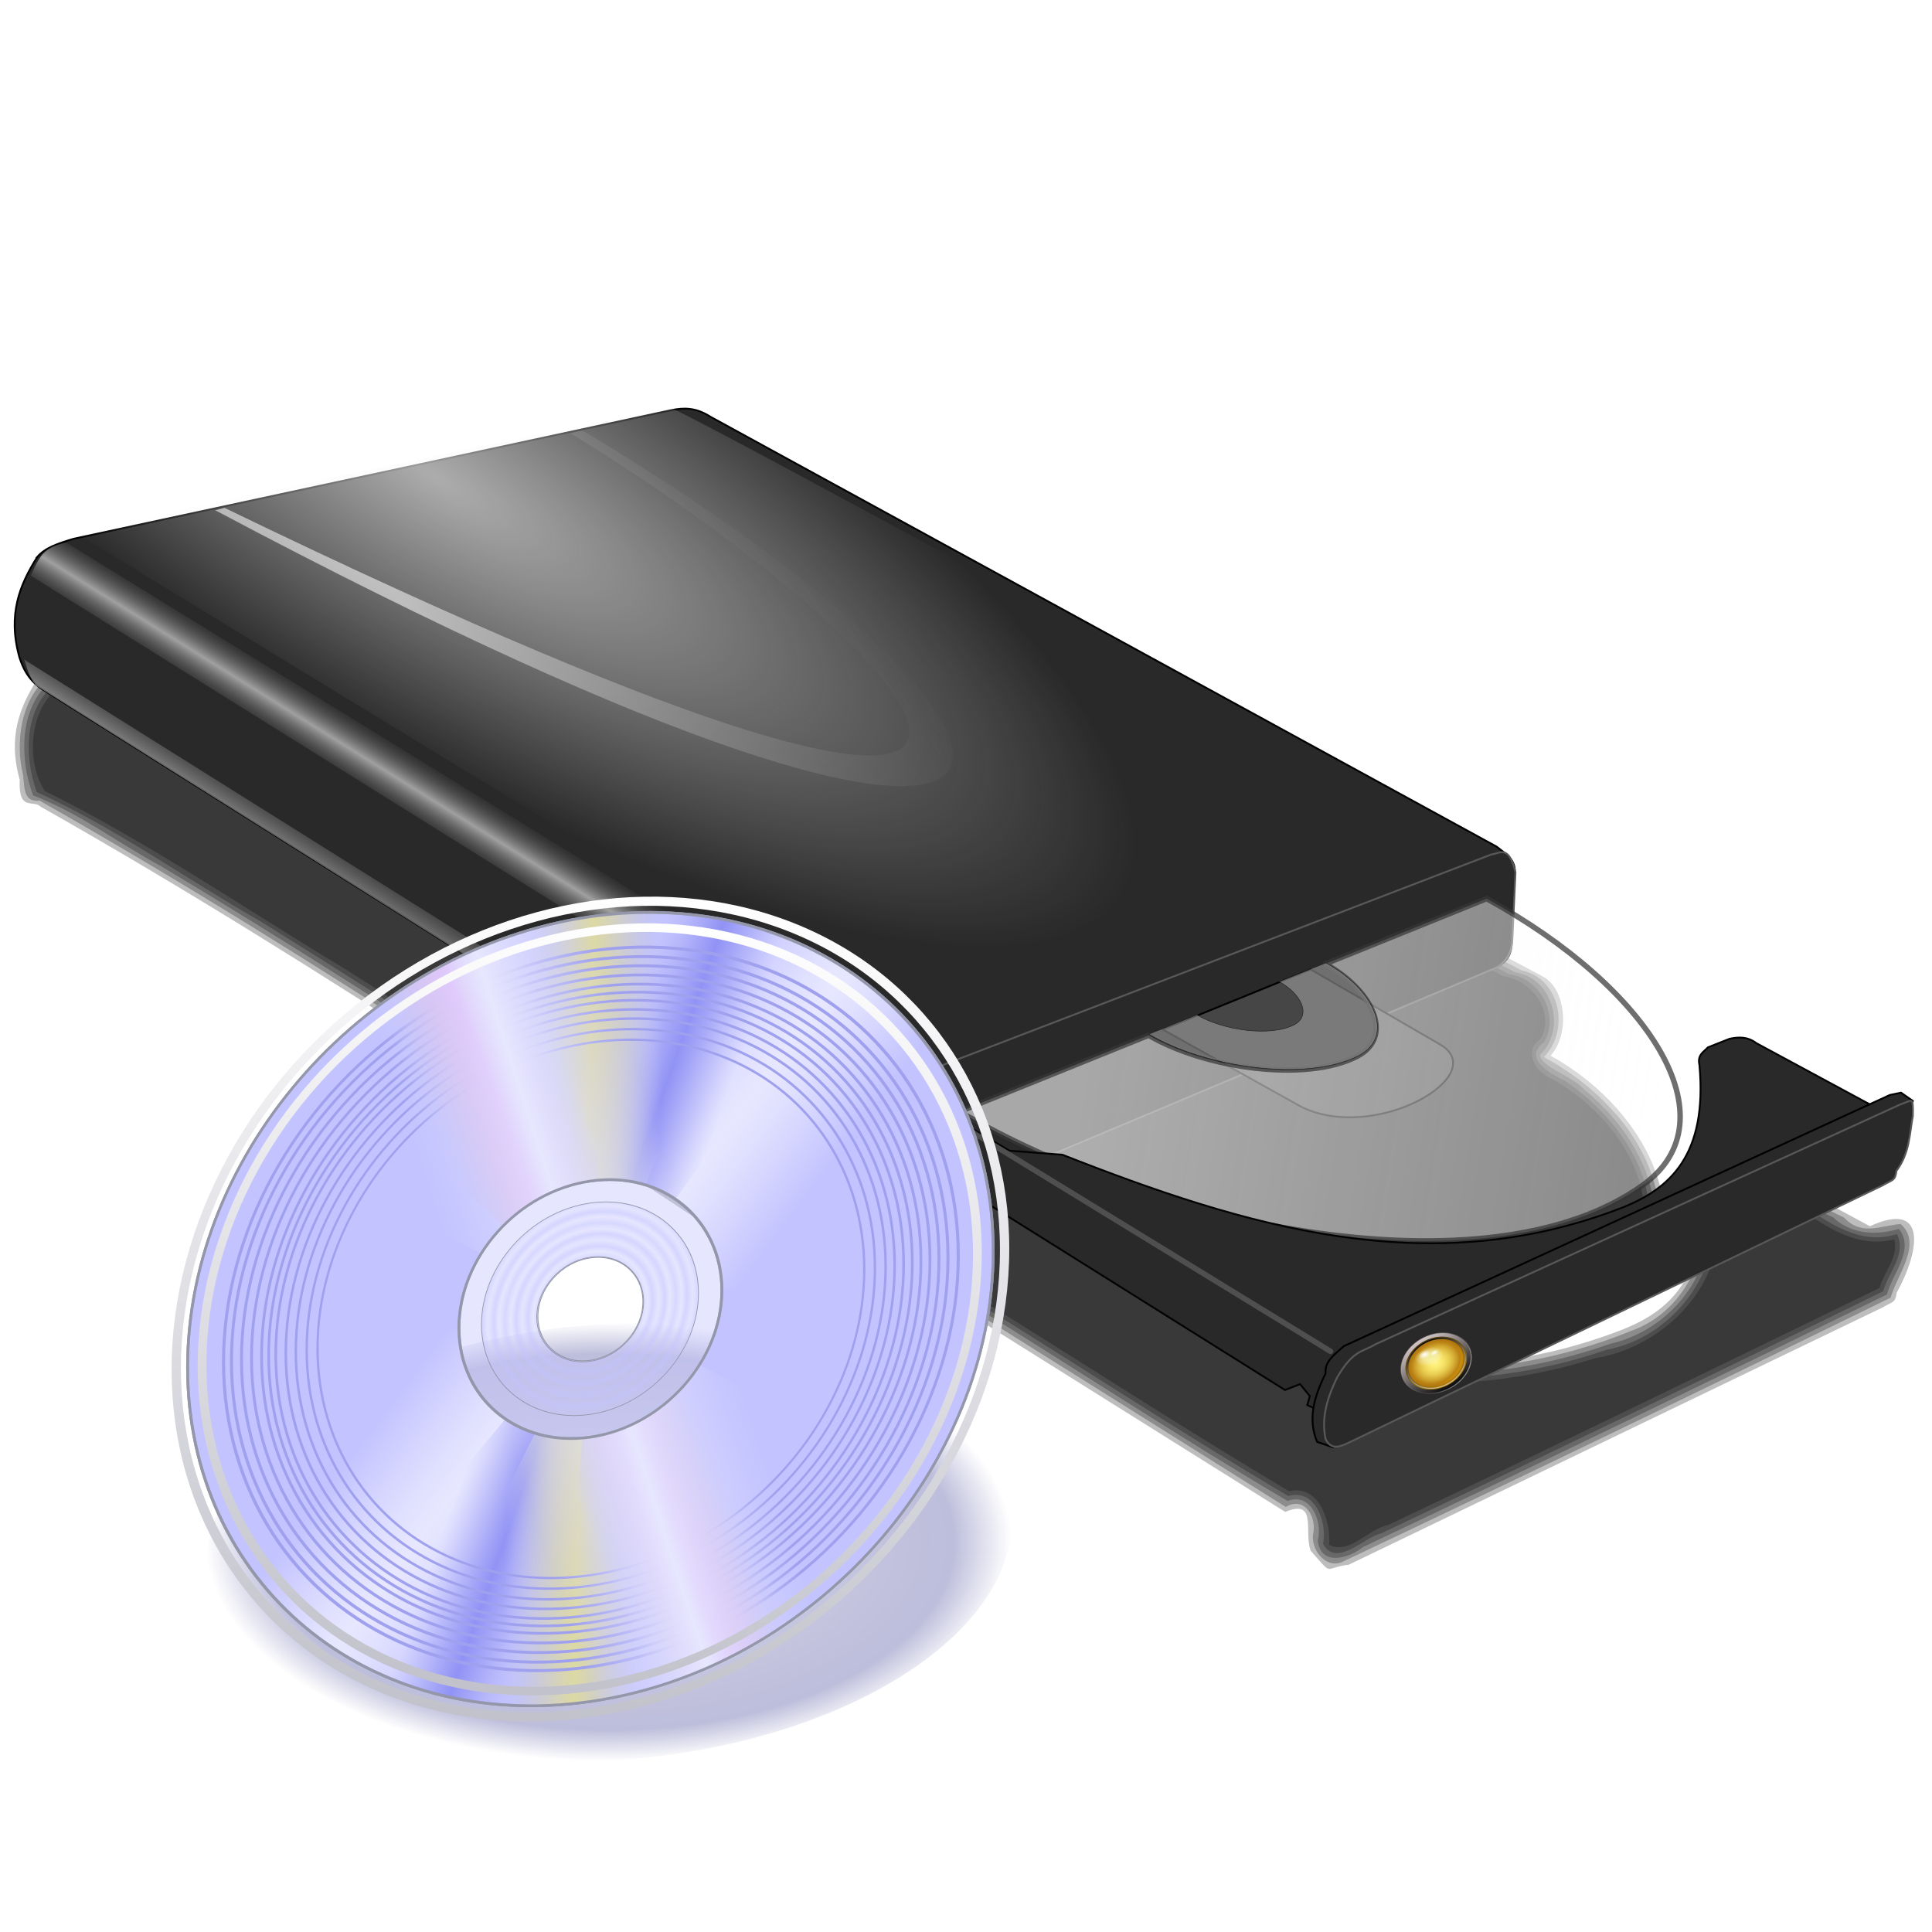 <?xml version="1.0" encoding="UTF-8" standalone="no"?>
<!-- Created with Inkscape (http://www.inkscape.org/) -->
<svg xmlns:dc="http://purl.org/dc/elements/1.1/" xmlns:cc="http://creativecommons.org/ns#" xmlns:rdf="http://www.w3.org/1999/02/22-rdf-syntax-ns#" xmlns:svg="http://www.w3.org/2000/svg" xmlns="http://www.w3.org/2000/svg" xmlns:xlink="http://www.w3.org/1999/xlink" xmlns:sodipodi="http://sodipodi.sourceforge.net/DTD/sodipodi-0.dtd" xmlns:inkscape="http://www.inkscape.org/namespaces/inkscape" width="255" height="255" viewBox="0 0 67.469 67.469" version="1.1" id="svg8" inkscape:version="0.92.5 (2060ec1f9f, 2020-04-08)" sodipodi:docname="backup-mdk.svg">
 <defs id="defs2">
  <linearGradient inkscape:collect="always" id="linearGradient1090">
   <stop id="stop1086" stop-color="#f8f8f8" stop-opacity="0.614"/>
   <stop offset="1" id="stop1088" stop-color="#ffffff" stop-opacity="0.402"/>
  </linearGradient>
  <linearGradient inkscape:collect="always" id="linearGradient1082">
   <stop id="stop1078" stop-color="#fafafa" stop-opacity="0.63"/>
   <stop offset="1" id="stop1080" stop-color="#fafafa" stop-opacity="0"/>
  </linearGradient>
  <clipPath clipPathUnits="userSpaceOnUse" id="clipPath2059">
   <path d="m -10.1,231.685 c 3.559,2.506 4.832,-0.585 2.965,-3.064 -3.182,-4.225 -6.444,-9.84 -12.355,-15.913 -2.595,-2.669 -11.861,-7.808 -11.861,-7.808 0,0 -0.115,-2.188 -0.099,-3.064 0.011,-0.582 -0.566,-0.564 -0.89,-0.297 -0.782,0.645 -2.471,2.57 -2.471,2.57 l -1.68,-0.099 -1.087,-1.581 c -0.297,-0.411 -0.636,-0.346 -0.89,0 -0.545,1.85 -0.879,3.885 -3.459,3.954 l 4.448,3.954 c 7.766,1.553 15.579,5.585 20.262,14.332 0,0 4.526,5.194 7.116,7.018 z" id="path2061" sodipodi:nodetypes="csscsscccccccs" inkscape:connector-curvature="0" stroke-dasharray="none" stroke-opacity="1" fill="#ffffff" fill-rule="evenodd" stroke="none" stroke-linejoin="miter" fill-opacity="1" stroke-linecap="butt" stroke-width="0.048" stroke-miterlimit="4"/>
  </clipPath>
  <clipPath id="clipPath2059-5" clipPathUnits="userSpaceOnUse">
   <path stroke-miterlimit="4" stroke-width="0.048" stroke-linecap="butt" fill-opacity="1" stroke-linejoin="miter" stroke="none" fill-rule="evenodd" fill="#ffffff" stroke-opacity="1" stroke-dasharray="none" inkscape:connector-curvature="0" sodipodi:nodetypes="csscsscccccccs" id="path2061-3" d="m -10.1,231.685 c 3.559,2.506 4.832,-0.585 2.965,-3.064 -3.182,-4.225 -6.444,-9.84 -12.355,-15.913 -2.595,-2.669 -11.861,-7.808 -11.861,-7.808 0,0 -0.115,-2.188 -0.099,-3.064 0.011,-0.582 -0.566,-0.564 -0.89,-0.297 -0.782,0.645 -2.471,2.57 -2.471,2.57 l -1.68,-0.099 -1.087,-1.581 c -0.297,-0.411 -0.636,-0.346 -0.89,0 -0.545,1.85 -0.879,3.885 -3.459,3.954 l 4.448,3.954 c 7.766,1.553 15.579,5.585 20.262,14.332 0,0 4.526,5.194 7.116,7.018 z"/>
  </clipPath>
  <clipPath id="clipPath">
   <path fill-opacity="0.95" stroke="none" fill="#1b1b1b" sodipodi:nodetypes="csssscc" inkscape:connector-curvature="0" id="rect5264" d="m -515.73,435.564 v 5.838 c 0,9.743 -7.844,17.587 -17.587,17.587 h -135.051 c -9.743,0 -17.587,-7.844 -17.587,-17.587 v -5.838 z"/>
  </clipPath>
  <clipPath clipPathUnits="userSpaceOnUse" id="clipPath2059-7">
   <path d="m -10.1,231.685 c 3.559,2.506 4.832,-0.585 2.965,-3.064 -3.182,-4.225 -6.444,-9.84 -12.355,-15.913 -2.595,-2.669 -11.861,-7.808 -11.861,-7.808 0,0 -0.115,-2.188 -0.099,-3.064 0.011,-0.582 -0.566,-0.564 -0.89,-0.297 -0.782,0.645 -2.471,2.57 -2.471,2.57 l -1.68,-0.099 -1.087,-1.581 c -0.297,-0.411 -0.636,-0.346 -0.89,0 -0.545,1.85 -0.879,3.885 -3.459,3.954 l 4.448,3.954 c 7.766,1.553 15.579,5.585 20.262,14.332 0,0 4.526,5.194 7.116,7.018 z" id="path2061-5" sodipodi:nodetypes="csscsscccccccs" inkscape:connector-curvature="0" stroke-dasharray="none" stroke-opacity="1" fill="#ffffff" fill-rule="evenodd" stroke="none" stroke-linejoin="miter" fill-opacity="1" stroke-linecap="butt" stroke-width="0.048" stroke-miterlimit="4"/>
  </clipPath>
  <clipPath clipPathUnits="userSpaceOnUse" id="clipPath1162">
   <path stroke-miterlimit="4" stroke-width="0.071" stroke-linecap="round" fill-opacity="0.347" stroke-linejoin="round" stroke="none" fill="#000000" stroke-opacity="1" stroke-dasharray="none" inkscape:connector-curvature="0" d="m -65.65,239.846 c -9.358,0 -16.952,7.594 -16.952,16.952 0,9.358 7.594,16.941 16.952,16.941 0.292,0 0.579,-0.008 0.868,-0.022 2.123,-0.108 4.148,-0.606 5.995,-1.424 l 2.67,3.971 c -0.226,0.495 -0.245,0.964 -0.011,1.313 l 15.673,23.326 c 0.495,0.737 1.944,0.632 3.248,-0.245 1.304,-0.876 1.964,-2.177 1.468,-2.914 L -51.423,274.417 c -0.233,-0.347 -0.683,-0.499 -1.224,-0.478 l -2.558,-3.804 c 3.96,-3.1 6.507,-7.92 6.507,-13.337 0,-9.358 -7.594,-16.952 -16.952,-16.952 z m 0,2.581 c 7.929,0 14.371,6.442 14.371,14.371 0,7.929 -6.442,14.36 -14.371,14.36 -7.929,0 -14.349,-6.431 -14.349,-14.36 0,-0.248 -0.001,-0.489 0.011,-0.734 0.384,-7.586 6.657,-13.637 14.338,-13.637 z" id="path1164"/>
  </clipPath>
  <linearGradient id="linearGradient3160">
   <stop id="stop3162" stop-color="#ffffff" stop-opacity="0.558"/>
   <stop id="stop3164" offset="1" stop-color="#000000" stop-opacity="0"/>
  </linearGradient>
  <linearGradient y2="-422.08" x2="529.83" y1="-230.87" x1="261.32" gradientUnits="userSpaceOnUse" id="linearGradient3249" xlink:href="#linearGradient3160" inkscape:collect="always" gradientTransform="matrix(0.064,0.006,0,0.064,-0.389,267.166)"/>
  <linearGradient y2="-189.05" x2="264.28" y1="-168.24" x1="253.26" spreadMethod="reflect" gradientUnits="userSpaceOnUse" id="linearGradient3251" xlink:href="#linearGradient3160" inkscape:collect="always" gradientTransform="matrix(0.064,0.006,0,0.064,-0.389,267.166)"/>
  <linearGradient y2="-130" x2="255.22" y1="-94.42" x1="235.57" gradientUnits="userSpaceOnUse" id="linearGradient3253" xlink:href="#linearGradient3160" inkscape:collect="always" gradientTransform="matrix(0.064,0.006,0,0.064,-0.389,267.166)"/>
  <filter inkscape:collect="always" id="filter1084" x="-0.009" width="1.019" y="-0.017" height="1.034" color-interpolation-filters="sRGB">
   <feGaussianBlur inkscape:collect="always" stdDeviation="0.256" id="feGaussianBlur1086"/>
  </filter>
  <linearGradient inkscape:collect="always" id="linearGradient2869">
   <stop id="stop2871" stop-color="white" stop-opacity="1"/>
   <stop offset="1" id="stop2873" stop-color="#e1cece" stop-opacity="0"/>
  </linearGradient>
  <linearGradient id="linearGradient2859" inkscape:collect="always">
   <stop id="stop2861" stop-color="black" stop-opacity="1"/>
   <stop id="stop2863" offset="1" stop-color="#d5c9c9" stop-opacity="1"/>
  </linearGradient>
  <linearGradient id="linearGradient2851" inkscape:collect="always">
   <stop id="stop2853" stop-color="black" stop-opacity="1"/>
   <stop id="stop2855" offset="1" stop-color="#e1cece" stop-opacity="1"/>
  </linearGradient>
  <linearGradient id="linearGradient2837" inkscape:collect="always">
   <stop id="stop2839" stop-color="white" stop-opacity="1"/>
   <stop id="stop2841" offset="1" stop-color="white" stop-opacity="0"/>
  </linearGradient>
  <linearGradient id="linearGradient2827" inkscape:collect="always">
   <stop id="stop2829" stop-color="#f0ed9d" stop-opacity="1"/>
   <stop id="stop2831" offset="1" stop-color="white" stop-opacity="0"/>
  </linearGradient>
  <linearGradient id="linearGradient2817" inkscape:collect="always">
   <stop id="stop2819" stop-color="#edaa00" stop-opacity="0"/>
   <stop id="stop2821" offset="1" stop-color="#edab00" stop-opacity="0.397"/>
  </linearGradient>
  <linearGradient id="linearGradient2807" inkscape:collect="always">
   <stop id="stop2809" stop-color="white" stop-opacity="0.573"/>
   <stop id="stop2811" offset="1" stop-color="black" stop-opacity="1"/>
  </linearGradient>
  <linearGradient inkscape:collect="always" id="linearGradient2799">
   <stop id="stop2801" stop-color="#fff287" stop-opacity="1"/>
   <stop offset="1" id="stop2803" stop-color="#f9ec63" stop-opacity="0"/>
  </linearGradient>
  <linearGradient id="linearGradient2785" inkscape:collect="always">
   <stop id="stop2787" stop-color="#ffed5e" stop-opacity="1"/>
   <stop id="stop2789" offset="1" stop-color="#a66300" stop-opacity="1"/>
  </linearGradient>
  <linearGradient id="linearGradient2775" inkscape:collect="always">
   <stop id="stop2777" stop-color="#ad800e" stop-opacity="1"/>
   <stop id="stop2779" offset="1" stop-color="#433617" stop-opacity="1"/>
  </linearGradient>
  <linearGradient gradientUnits="userSpaceOnUse" y2="6.222" x2="62.54" y1="123.96" x1="67.55" id="linearGradient2781" xlink:href="#linearGradient2775" inkscape:collect="always"/>
  <linearGradient spreadMethod="pad" gradientUnits="userSpaceOnUse" y2="6.02" x2="66.931" y1="123.07" x1="68.2" id="linearGradient2813" xlink:href="#linearGradient2807" inkscape:collect="always"/>
  <linearGradient gradientTransform="translate(135.572,5.13)" gradientUnits="userSpaceOnUse" y2="100.86" x2="-36.798" y1="74.5" x1="-61.802" id="linearGradient2823" xlink:href="#linearGradient2817" inkscape:collect="always"/>
  <linearGradient gradientUnits="userSpaceOnUse" y2="1.198" x2="36.15" y1="125.58" x1="90.63" id="linearGradient2857" xlink:href="#linearGradient2851" inkscape:collect="always"/>
  <linearGradient gradientUnits="userSpaceOnUse" y2="1.198" x2="51.809" y1="130.81" x1="71.55" id="linearGradient2865" xlink:href="#linearGradient2859" inkscape:collect="always"/>
  <linearGradient y2="75.2" x2="63.39" y1="120.36" x1="97.3" gradientUnits="userSpaceOnUse" id="linearGradient2875" xlink:href="#linearGradient2869" inkscape:collect="always"/>
  <radialGradient r="56.6" fy="63.39" fx="66.809" cy="63.39" cx="66.809" gradientUnits="userSpaceOnUse" id="radialGradient2893" xlink:href="#linearGradient2785" inkscape:collect="always"/>
  <radialGradient r="56.6" fy="63.39" fx="66.809" cy="63.39" cx="66.809" gradientTransform="matrix(0.766,-0.044,0.044,0.766,12.81,17.755)" gradientUnits="userSpaceOnUse" id="radialGradient2897" xlink:href="#linearGradient2799" inkscape:collect="always"/>
  <radialGradient r="28.21" fy="44.58" fx="64.12" cy="44.58" cx="64.12" gradientTransform="matrix(0.919,0.032,-0.024,0.688,6.241,11.887)" gradientUnits="userSpaceOnUse" id="radialGradient2903" xlink:href="#linearGradient2827" inkscape:collect="always"/>
  <radialGradient r="7.084" fy="38.962" fx="56.18" cy="38.962" cx="56.18" gradientTransform="matrix(1,0,0,0.879,0,4.702)" gradientUnits="userSpaceOnUse" id="radialGradient2905" xlink:href="#linearGradient2837" inkscape:collect="always"/>
  <radialGradient r="7.084" fy="38.962" fx="56.18" cy="38.962" cx="56.18" gradientTransform="matrix(1,0,0,0.879,0,4.702)" gradientUnits="userSpaceOnUse" id="radialGradient2907" xlink:href="#linearGradient2837" inkscape:collect="always"/>
  <linearGradient id="linearGradient3891">
   <stop id="stop3893" stop-color="#202186" stop-opacity="1"/>
   <stop offset="0.163" id="stop3903" stop-color="#202186" stop-opacity="0.498"/>
   <stop offset="0.432" id="stop3899" stop-color="#202186" stop-opacity="0.483"/>
   <stop id="stop3901" offset="0.856" stop-color="#202186" stop-opacity="0.589"/>
   <stop id="stop3895" offset="1" stop-color="#202186" stop-opacity="0"/>
  </linearGradient>
  <linearGradient id="linearGradient3414">
   <stop id="stop3416" stop-color="#636fec" stop-opacity="0"/>
   <stop id="stop3418" offset="0.649" stop-color="#bbbef5" stop-opacity="0"/>
   <stop offset="1" id="stop3420" stop-color="#e966ed" stop-opacity="1"/>
  </linearGradient>
  <linearGradient id="linearGradient3406">
   <stop id="stop3408" stop-color="#636fec" stop-opacity="0"/>
   <stop id="stop3410" offset="0.649" stop-color="#bbbef5" stop-opacity="0"/>
   <stop offset="1" id="stop3412" stop-color="#ed66e9" stop-opacity="0.7"/>
  </linearGradient>
  <linearGradient id="linearGradient3386">
   <stop id="stop3388" stop-color="#636fec" stop-opacity="0"/>
   <stop offset="0.649" id="stop3390" stop-color="#bbbef5" stop-opacity="0"/>
   <stop id="stop3392" offset="1" stop-color="#ede766" stop-opacity="1"/>
  </linearGradient>
  <linearGradient id="linearGradient3356">
   <stop id="stop3358" stop-color="#c3c4ff" stop-opacity="0"/>
   <stop id="stop3360" offset="0.598" stop-color="#e1e1ff" stop-opacity="0"/>
   <stop offset="1" id="stop3362" stop-color="#ffffff" stop-opacity="1"/>
  </linearGradient>
  <linearGradient id="linearGradient3293">
   <stop id="stop3295" stop-color="#c3c4ff" stop-opacity="0.034"/>
   <stop offset="0.358" id="stop3301" stop-color="#c3c4ff" stop-opacity="0.498"/>
   <stop id="stop3303" offset="0.655" stop-color="#c3c4ff" stop-opacity="0"/>
   <stop id="stop3297" offset="1" stop-color="#c3c4ff" stop-opacity="0.425"/>
  </linearGradient>
  <linearGradient id="linearGradient3268">
   <stop id="stop3270" stop-color="#636fec" stop-opacity="0"/>
   <stop id="stop3272" offset="0.649" stop-color="#bbbef5" stop-opacity="0"/>
   <stop offset="1" id="stop3274" stop-color="#6668ed" stop-opacity="0.7"/>
  </linearGradient>
  <linearGradient id="linearGradient3212">
   <stop id="stop3214" stop-color="#636fec" stop-opacity="0.976"/>
   <stop offset="0.269" id="stop3218" stop-color="#bbbef5" stop-opacity="0"/>
   <stop id="stop3216" offset="1" stop-color="#c3c4ff" stop-opacity="0"/>
  </linearGradient>
  <linearGradient id="linearGradient3176" inkscape:collect="always">
   <stop id="stop3178" stop-color="#c1c1cb" stop-opacity="1"/>
   <stop id="stop3180" offset="1" stop-color="#ffffff" stop-opacity="1"/>
  </linearGradient>
  <linearGradient gradientUnits="userSpaceOnUse" y2="22.671" x2="514.36" y1="292.69" x1="572.34" id="linearGradient3182" xlink:href="#linearGradient3176" inkscape:collect="always"/>
  <radialGradient gradientTransform="matrix(0.157,-2.7172153e-7,2.7744926e-7,0.161,459.15,132.257)" spreadMethod="reflect" gradientUnits="userSpaceOnUse" r="35.09" fy="157.55" fx="544.82" cy="157.55" cx="544.82" id="radialGradient3299" xlink:href="#linearGradient3293" inkscape:collect="always"/>
  <linearGradient spreadMethod="reflect" gradientUnits="userSpaceOnUse" y2="102.47" x2="611.5" y1="172.9" x1="669.18" id="linearGradient3315" xlink:href="#linearGradient3356" inkscape:collect="always"/>
  <linearGradient gradientUnits="userSpaceOnUse" y2="157.69" x2="674.53" y1="157.69" x1="414.84" id="linearGradient3336" xlink:href="#linearGradient3212" inkscape:collect="always"/>
  <linearGradient gradientTransform="rotate(-90,544.688,157.688)" y2="114.21" x2="641.94" y1="167.69" x1="666.57" spreadMethod="reflect" gradientUnits="userSpaceOnUse" id="linearGradient3354" xlink:href="#linearGradient3268" inkscape:collect="always"/>
  <linearGradient spreadMethod="reflect" gradientUnits="userSpaceOnUse" y2="223.86" x2="573.17" y1="199.41" x1="635.22" id="linearGradient3384" xlink:href="#linearGradient3386" inkscape:collect="always"/>
  <linearGradient y2="223.86" x2="573.17" y1="199.41" x1="635.22" spreadMethod="reflect" gradientUnits="userSpaceOnUse" id="linearGradient3402" xlink:href="#linearGradient3414" inkscape:collect="always"/>
  <linearGradient y2="223.86" x2="573.17" y1="184.44" x1="648.09" spreadMethod="reflect" gradientUnits="userSpaceOnUse" id="linearGradient3404" xlink:href="#linearGradient3406" inkscape:collect="always"/>
  <radialGradient r="129.84" fy="200.95" fx="416.58" cy="200.95" cx="416.58" gradientTransform="matrix(0.888,0,0,0.484,-245.26,92.549)" gradientUnits="userSpaceOnUse" id="radialGradient2707" xlink:href="#linearGradient3891" inkscape:collect="always"/>
  <linearGradient inkscape:collect="always" xlink:href="#linearGradient3176" id="linearGradient1706" gradientUnits="userSpaceOnUse" x1="572.34" y1="292.69" x2="514.36" y2="22.671"/>
  <linearGradient inkscape:collect="always" xlink:href="#linearGradient3356" id="linearGradient1708" gradientUnits="userSpaceOnUse" x1="669.18" y1="172.9" x2="611.5" y2="102.47" spreadMethod="reflect"/>
  <linearGradient inkscape:collect="always" xlink:href="#linearGradient3356" id="linearGradient1710" gradientUnits="userSpaceOnUse" x1="669.18" y1="172.9" x2="611.5" y2="102.47" spreadMethod="reflect"/>
  <linearGradient inkscape:collect="always" xlink:href="#linearGradient3268" id="linearGradient1712" gradientUnits="userSpaceOnUse" gradientTransform="rotate(-90,544.688,157.688)" x1="666.57" y1="167.69" x2="641.94" y2="114.21" spreadMethod="reflect"/>
  <linearGradient inkscape:collect="always" xlink:href="#linearGradient3386" id="linearGradient1714" gradientUnits="userSpaceOnUse" x1="635.22" y1="199.41" x2="573.17" y2="223.86" spreadMethod="reflect"/>
  <linearGradient inkscape:collect="always" xlink:href="#linearGradient3386" id="linearGradient1716" gradientUnits="userSpaceOnUse" x1="635.22" y1="199.41" x2="573.17" y2="223.86" spreadMethod="reflect"/>
  <linearGradient inkscape:collect="always" xlink:href="#linearGradient3386" id="linearGradient1718" gradientUnits="userSpaceOnUse" x1="635.22" y1="199.41" x2="573.17" y2="223.86" spreadMethod="reflect"/>
  <radialGradient inkscape:collect="always" xlink:href="#linearGradient1082" id="radialGradient1084" cx="14.392" cy="233.88" fx="14.392" fy="233.88" r="24.296" gradientTransform="matrix(0.99,0.6,-0.189,0.312,45.135,164.574)" gradientUnits="userSpaceOnUse"/>
  <linearGradient inkscape:collect="always" xlink:href="#linearGradient1090" id="linearGradient1092" x1="38.2" y1="263.63" x2="58.769" y2="266.89" gradientUnits="userSpaceOnUse"/>
 </defs>
 <sodipodi:namedview id="base" pagecolor="#ff0000" bordercolor="#666666" borderopacity="1.0" inkscape:pageopacity="0" inkscape:pageshadow="2" inkscape:zoom="3.4901961" inkscape:cx="127.5" inkscape:cy="127.5" inkscape:document-units="px" inkscape:current-layer="layer1" showgrid="false" inkscape:snap-to-guides="false" inkscape:snap-grids="false" inkscape:snap-others="false" inkscape:object-nodes="false" inkscape:snap-nodes="false" inkscape:snap-global="false" inkscape:window-width="1920" inkscape:window-height="1056" inkscape:window-x="0" inkscape:window-y="0" inkscape:window-maximized="1" units="px" showguides="false"/>
 <g inkscape:label="Layer 1" inkscape:groupmode="layer" id="layer1" transform="translate(0,-229.531)">
  <g id="g1030" transform="translate(71.638,-0.531)" filter="url(#filter1084)">
   <path sodipodi:nodetypes="cccccccccccccccccccccc" inkscape:connector-curvature="0" id="path961" d="m -47.706,248.594 c -7.085,1.399 -14.257,3.017 -21.358,4.545 -0.569,0.172 -0.977,0.307 -1.266,0.633 -0.602,0.956 -1.049,1.997 -0.619,3.522 -0.049,1.134 0.46,0.671 0.737,0.943 10.156,5.746 19.578,12.309 29.397,18.616 1.383,-0.471 2.294,-0.692 2.948,-0.955 l 11.111,6.963 c 1.149,-0.479 0.637,0.721 0.893,1.36 0.817,0.922 0.419,0.591 1.325,0.484 l 18.655,-8.99 c 0.35,-0.207 0.434,-0.15 0.48,-0.506 0.829,-1.499 1.062,-3.242 -0.934,-2.325 l -3.958,-2.135 c -0.644,-0.442 -2.125,0.075 -1.989,0.76 0.287,3.149 -1.021,4.341 -2.766,5.012 -3.576,1.375 -7.062,1.464 -10.513,0.865 4.397,0.606 7.872,-0.129 10.555,-2.065 2.968,-2.141 1.09,-6.427 -2.48,-8.391 0.675,-0.761 0.538,-2.28 -0.223,-2.739 -0.33,-0.211 -29.725,-15.594 -29.996,-15.597 z" stroke-opacity="1" fill="#020202" fill-rule="evenodd" stroke="none" stroke-linejoin="miter" fill-opacity="0.259" stroke-linecap="butt" stroke-width="0.064"/>
   <path inkscape:connector-curvature="0" id="path1009" d="m -50.336,249.285 c -6.36,1.332 -12.74,2.666 -19.076,4.131 -1.367,0.472 -1.724,2.289 -1.451,3.568 0.117,0.426 -0.052,1.1 0.609,1.039 10.115,5.738 19.688,12.365 29.463,18.656 0.995,-0.298 2.037,-0.702 3.01,-0.916 3.682,2.308 7.363,4.616 11.045,6.924 0.675,-0.397 1.102,0.386 0.947,0.98 -0.046,0.588 0.514,1.237 1.1,0.904 6.364,-3.01 12.79,-6.112 19.076,-9.191 0.215,-0.782 1.131,-1.897 0.348,-2.574 -0.737,0.065 -1.358,0.429 -1.987,-0.232 -1.236,-0.555 -2.351,-1.483 -3.654,-1.829 -0.738,-0.049 -1.527,0.515 -1.184,1.332 0.176,1.846 -0.767,3.814 -2.578,4.459 -3.466,1.418 -7.422,1.749 -11.052,0.918 -0.13,-0.471 1.411,0.019 1.935,-0.055 3.294,0.197 6.926,-0.472 9.369,-2.84 1.466,-1.796 0.44,-4.333 -0.989,-5.804 -0.668,-0.728 -1.46,-1.311 -2.318,-1.778 0.913,-0.916 0.586,-2.743 -0.782,-3.028 -9.723,-5.095 -19.426,-10.233 -29.22,-15.19 -0.87,0.175 -1.741,0.35 -2.611,0.525 z" stroke-opacity="1" fill="#020202" fill-rule="evenodd" stroke="none" stroke-linejoin="miter" fill-opacity="0.259" stroke-linecap="butt" stroke-width="0.064"/>
   <path inkscape:connector-curvature="0" id="path1013" d="m -50.303,249.441 c -6.434,1.377 -12.896,2.646 -19.279,4.221 -1.414,0.82 -1.404,2.854 -0.898,4.18 1.567,0.588 2.99,1.677 4.486,2.481 8.571,5.133 16.829,10.768 25.225,16.183 1.02,-0.281 2.042,-0.76 3.072,-0.877 3.676,2.263 7.344,4.686 11.025,6.85 0.813,-0.319 1.236,0.742 1.051,1.385 0.119,0.914 1.089,0.616 1.582,0.224 6.119,-2.898 12.215,-5.844 18.297,-8.819 0.186,-0.733 0.988,-1.562 0.418,-2.293 -0.805,0.242 -1.674,0.189 -2.303,-0.406 -1.243,-0.526 -2.36,-1.722 -3.769,-1.599 -1.058,0.309 -0.316,1.431 -0.555,2.176 -0.175,1.882 -1.648,3.437 -3.473,3.848 -3.333,1.18 -7.003,1.391 -10.449,0.593 -0.088,-0.846 1.113,-0.37 1.568,-0.371 3.502,0.259 7.469,-0.295 9.952,-3.016 1.289,-2.137 -0.238,-4.7 -1.956,-6.084 -0.406,-0.482 -1.492,-0.766 -1.555,-1.217 0.949,-0.886 0.462,-2.686 -0.857,-2.881 -9.659,-5.061 -19.298,-10.162 -29.025,-15.092 -0.852,0.172 -1.704,0.344 -2.557,0.516 z" stroke-opacity="1" fill="#020202" fill-rule="evenodd" stroke="none" stroke-linejoin="miter" fill-opacity="0.259" stroke-linecap="butt" stroke-width="0.064"/>
   <path inkscape:connector-curvature="0" id="path1017" d="m -50.27,249.598 c -6.426,1.37 -12.867,2.643 -19.248,4.213 -1.293,0.807 -1.303,2.622 -0.836,3.912 2.729,1.244 5.178,3.008 7.779,4.496 7.367,4.561 14.549,9.412 21.828,14.113 1.039,-0.27 2.062,-0.814 3.133,-0.838 3.661,2.26 7.261,4.627 10.963,6.811 0.953,-0.276 1.37,0.938 1.215,1.676 0.476,0.845 1.435,-0.24 2.045,-0.376 5.858,-2.78 11.695,-5.601 17.52,-8.45 0.166,-0.657 0.837,-1.302 0.477,-1.998 -1.646,0.532 -2.912,-0.924 -4.277,-1.568 -0.607,-0.368 -2.023,-0.914 -2.155,0.164 0.522,2.449 -1.267,4.993 -3.707,5.445 -3.356,1.157 -7.042,1.333 -10.496,0.518 -0.192,-0.94 0.973,-0.862 1.551,-0.674 3.54,0.289 7.643,-0.221 10.077,-3.078 1.138,-2.314 -0.654,-4.846 -2.543,-6.128 -0.501,-0.258 -1.559,-0.794 -0.769,-1.384 0.545,-0.963 -0.15,-2.229 -1.223,-2.367 -9.596,-5.026 -19.172,-10.091 -28.832,-14.993 -0.834,0.169 -1.668,0.337 -2.502,0.506 z" stroke-opacity="1" fill="#020202" fill-rule="evenodd" stroke="none" stroke-linejoin="miter" fill-opacity="0.259" stroke-linecap="butt" stroke-width="0.064"/>
   <path inkscape:connector-curvature="0" id="path1021" d="m -50.236,249.754 c -6.415,1.366 -12.844,2.642 -19.215,4.203 -1.18,0.769 -1.305,2.664 -0.627,3.724 3.64,1.807 6.997,4.121 10.477,6.211 6.338,4.019 12.581,8.187 18.88,12.268 1.087,-0.233 2.22,-1.014 3.326,-0.717 3.594,2.226 7.14,4.541 10.774,6.693 1.054,-0.241 1.473,1.083 1.398,1.875 0.713,0.355 1.361,-0.559 2.072,-0.697 5.735,-2.72 11.442,-5.498 17.151,-8.274 0.148,-0.572 0.677,-1.075 0.514,-1.697 -2.223,0.55 -3.627,-2.006 -5.738,-2.057 -0.839,0.284 -0.115,1.376 -0.411,2.022 -0.301,2.176 -2.196,3.84 -4.313,4.189 -3.289,1.044 -6.868,1.152 -10.223,0.347 -0.33,-1.033 1.015,-1.294 1.725,-0.961 3.484,0.286 7.493,-0.221 9.914,-3.012 1.084,-2.416 -0.864,-5.023 -2.941,-6.148 -0.536,-0.207 -0.991,-0.983 -0.365,-1.375 0.533,-0.965 -0.322,-2.071 -1.311,-2.199 -9.533,-4.99 -19.045,-10.019 -28.639,-14.893 -0.816,0.165 -1.632,0.331 -2.447,0.496 z" stroke-opacity="1" fill="#020202" fill-rule="evenodd" stroke="none" stroke-linejoin="miter" fill-opacity="0.259" stroke-linecap="butt" stroke-width="0.064"/>
  </g>
  <path d="m 1.301,248.98 c 0.289,-0.326 0.697,-0.461 1.266,-0.633 l 20.877,-4.494 c 0.428,-0.082 0.839,-0.105 1.367,0.233 l 27.454,15.011 c 0.311,0.254 0.7,0.453 0.628,0.98 l -0.111,2.281 c 0.026,0.38 -0.068,0.711 -0.486,0.93 l -20.723,8.744 c -0.303,0.053 -0.578,0.179 -1.035,-0.166 L 1.422,253.566 c -0.444,-0.323 -0.612,-0.69 -0.739,-1.064 -0.43,-1.524 0.017,-2.566 0.619,-3.522 z" id="path2384" sodipodi:nodetypes="ccccccccccccc" inkscape:connector-curvature="0" stroke-opacity="1" fill="#292929" fill-rule="evenodd" stroke="#000000" stroke-linejoin="miter" fill-opacity="1" stroke-linecap="butt" stroke-width="0.064"/>
  <path d="m 2.533,248.444 29.668,18.459 20.09,-7.726 -27.53,-15.075 c -0.313,-0.185 -0.643,-0.337 -1.114,-0.22 z" id="path3156" sodipodi:nodetypes="cccccc" inkscape:connector-curvature="0" stroke-opacity="1" fill="#292929" fill-rule="evenodd" stroke="none" stroke-linejoin="miter" fill-opacity="1" stroke-linecap="butt" stroke-width="0.064"/>
  <path d="m 2.577,248.104 29.186,17.815 19.407,-7.126 c 0,0 -27.367,-15.01 -27.746,-15.01 -0.379,0 -20.847,4.321 -20.847,4.321 z" id="path1076" inkscape:connector-curvature="0" stroke-opacity="1" fill="url(#radialGradient1084)" stroke="none" stroke-linejoin="miter" fill-opacity="1" stroke-linecap="butt" stroke-width="0.265"/>
  <path d="m 2.331,248.49 29.902,18.395 c -0.599,0.581 -1.346,1.23 -1.189,1.471 L 1.074,249.635 c 0.242,-0.528 0.439,-1.068 1.257,-1.145 z" id="path3168" sodipodi:nodetypes="ccccc" inkscape:connector-curvature="0" stroke-opacity="1" fill="url(#linearGradient3251)" fill-rule="evenodd" stroke="none" stroke-linejoin="miter" fill-opacity="1" stroke-linecap="butt" stroke-width="0.064"/>
  <path d="M 0.845,252.564 30.519,271.167 c 0.016,0.291 0.042,0.583 0.297,0.895 L 1.257,253.469 C 0.982,253.109 0.951,252.852 0.845,252.564 Z" id="path3178" sodipodi:nodetypes="ccccc" inkscape:connector-curvature="0" stroke-opacity="1" fill="url(#linearGradient3253)" fill-rule="evenodd" stroke="none" stroke-linejoin="miter" fill-opacity="1" stroke-linecap="butt" stroke-width="0.064"/>
  <path d="m 31.639,271.998 20.621,-8.677 c 0.35,-0.207 0.503,-0.51 0.549,-0.866 l 0.114,-2.459 c -0.238,-0.998 -0.551,-0.652 -0.846,-0.624 l -19.523,7.495 c -0.479,0.288 -0.764,0.191 -1.326,1.139 -0.653,1.131 -0.825,2.35 -0.686,3.551 0.18,0.316 0.22,0.76 1.097,0.441 z" id="path3188" sodipodi:nodetypes="ccccccccc" inkscape:connector-curvature="0" stroke-opacity="1" fill="#292929" fill-rule="evenodd" stroke="#585858" stroke-linejoin="miter" fill-opacity="1" stroke-linecap="butt" stroke-width="0.064"/>
  <path d="m 40.607,265.484 4.821,2.691 c 2.592,1.297 6.689,-1.1 4.863,-2.169 l -4.522,-2.622 z" id="path3230" sodipodi:nodetypes="ccccc" inkscape:connector-curvature="0" stroke-opacity="1" fill="#464646" fill-rule="evenodd" stroke="#000000" stroke-linejoin="miter" fill-opacity="1" stroke-linecap="butt" stroke-width="0.064"/>
  <path d="m 51.918,260.913 -5.636,2.278 c 1.692,0.942 2.407,2.564 1.106,3.231 -1.786,0.915 -5.282,0.424 -7.275,-0.738 l -6.598,2.665 c 6.632,3.929 18.43,6.482 23.866,2.561 3.145,-2.269 0.254,-6.862 -5.464,-9.996 z" id="path3190" inkscape:connector-curvature="0" stroke-dasharray="none" stroke-opacity="0.72" fill="url(#linearGradient1092)" fill-rule="evenodd" stroke="#363636" stroke-linejoin="round" fill-opacity="1" stroke-linecap="butt" stroke-width="0.191" stroke-miterlimit="4"/>
  <path d="m 46.298,263.157 -1.625,0.654 c 0.791,0.438 1.125,1.197 0.518,1.508 -0.834,0.427 -2.469,0.196 -3.396,-0.349 l -1.674,0.675 c 1.987,1.177 5.514,1.679 7.311,0.759 1.308,-0.67 0.579,-2.308 -1.134,-3.247 z" id="path3194" inkscape:connector-curvature="0" stroke-opacity="1" fill="#9a9a9a" fill-rule="evenodd" stroke="#212121" stroke-linejoin="miter" fill-opacity="0.617" stroke-linecap="butt" stroke-width="0.019"/>
  <path d="m 33.422,268.637 1.829,1.078 1.852,0.142 c 6.414,2.521 12.788,4.446 19.478,1.874 1.745,-0.671 3.053,-1.863 2.766,-5.011 -0.08,-0.354 0.149,-0.45 0.297,-0.614 l 0.754,-0.298 c 0.312,-0.065 0.625,-0.084 0.937,0.152 l 4.366,2.355 -18.174,8.415 -0.366,2.574 -1.509,-0.706 0.091,-0.312 -0.343,-0.419 -0.526,0.205 -11.568,-7.25 z" id="path3200" sodipodi:nodetypes="cccsccccccccccccc" inkscape:connector-curvature="0" stroke-opacity="1" fill="#292929" fill-rule="evenodd" stroke="#020202" stroke-linejoin="miter" fill-opacity="1" stroke-linecap="butt" stroke-width="0.064"/>
  <path d="m 46.545,280.071 -0.549,-0.186 c -0.347,-0.839 -0.079,-1.623 0.297,-2.397 -0.045,-0.425 0.337,-0.671 0.64,-0.949 l 19.066,-8.77 0.389,-0.08 0.411,0.288 -0.823,2.693 z" id="path3204" sodipodi:nodetypes="ccccccccc" inkscape:connector-curvature="0" stroke-opacity="1" fill="#292929" fill-rule="evenodd" stroke="#000000" stroke-linejoin="miter" fill-opacity="1" stroke-linecap="butt" stroke-width="0.064"/>
  <path sodipodi:nodetypes="ccccccccc" id="path3202" d="m 47.093,279.915 18.655,-8.99 c 0.35,-0.207 0.434,-0.15 0.48,-0.506 0.459,-0.614 0.454,-1.27 0.572,-1.915 0.018,-0.728 -0.025,-0.536 -0.434,-0.405 l -18.335,8.378 c -0.479,0.288 -0.764,0.191 -1.326,1.139 -0.424,0.854 -0.551,1.528 -0.411,2.181 0.18,0.316 0.38,0.317 0.8,0.117 z" inkscape:connector-curvature="0" stroke-opacity="1" fill="#292929" fill-rule="evenodd" stroke="#585858" stroke-linejoin="miter" fill-opacity="1" stroke-linecap="butt" stroke-width="0.064"/>
  <path d="m 33.605,268.851 12.859,7.871" id="path3232" inkscape:connector-curvature="0" stroke-dasharray="none" stroke-opacity="0.481" fill="none" fill-rule="evenodd" stroke="#797979" stroke-linejoin="miter" stroke-linecap="round" stroke-width="0.191" stroke-miterlimit="4"/>
  <g transform="matrix(0.018,-0.009,0.007,0.014,48.489,276.84)" id="g2877">
   <circle id="path2849" transform="matrix(1.036,0,0,1.036,1.666,-0.946)" cx="63.39" cy="63.39" r="61.19" opacity="1" stroke-dasharray="none" stroke-opacity="0.573" fill="url(#linearGradient2865)" stroke="url(#linearGradient2857)" stroke-linejoin="round" fill-opacity="1" stroke-linecap="round" stroke-width="2" stroke-dashoffset="0" stroke-miterlimit="4"/>
   <circle id="path2783" cx="66.809" cy="63.39" r="54.595" opacity="1" stroke-dasharray="none" stroke-opacity="1" fill="url(#radialGradient2893)" stroke="none" stroke-linejoin="round" fill-opacity="1" stroke-linecap="round" stroke-width="0" stroke-dashoffset="0" stroke-miterlimit="4"/>
   <path d="m 67.531,8.781 c -30.676,0 -55.562,24.918 -55.562,55.594 0,30.676 24.886,55.562 55.562,55.562 30.676,0 55.594,-24.886 55.594,-55.562 0,-30.676 -24.918,-55.594 -55.594,-55.594 z m 0,5.156 c 27.71,0 50.219,22.478 50.219,50.188 0,27.71 -22.509,50.188 -50.219,50.188 -27.71,0 -50.188,-22.478 -50.188,-50.188 0,-27.71 22.478,-50.188 50.188,-50.188 z" id="path1873" inkscape:connector-curvature="0" opacity="1" stroke-dasharray="none" stroke-opacity="1" fill="url(#linearGradient2781)" stroke="none" stroke-linejoin="round" fill-opacity="1" stroke-linecap="round" stroke-width="0.1" stroke-dashoffset="0" stroke-miterlimit="4"/>
   <circle id="path2795" cx="66.809" cy="63.39" r="54.595" opacity="1" stroke-dasharray="none" stroke-opacity="1" fill="url(#radialGradient2897)" stroke="none" stroke-linejoin="round" fill-opacity="1" stroke-linecap="round" stroke-width="0" stroke-dashoffset="0" stroke-miterlimit="4"/>
   <circle id="path2805" transform="matrix(0.964,0,0,0.964,2.89,3.971)" cx="66.931" cy="63.02" r="54.47" opacity="1" stroke-dasharray="none" stroke-opacity="1" fill="none" stroke="url(#linearGradient2813)" stroke-linejoin="round" fill-opacity="1" stroke-linecap="round" stroke-width="2.074" stroke-dashoffset="0" stroke-miterlimit="4"/>
   <path d="M 110.656,45.435 C 120.353,88.666 86.123,116.913 47.145,108.458 91.967,131 132.491,77.115 110.656,45.435 Z" id="path2815" sodipodi:nodetypes="ccc" inkscape:connector-curvature="0" stroke-opacity="1" fill="url(#linearGradient2823)" fill-rule="evenodd" stroke="none" stroke-linejoin="miter" fill-opacity="1" stroke-linecap="butt" stroke-width="1"/>
   <ellipse id="path2825" transform="rotate(16.553,65.42,35.817)" cx="64.12" cy="44.58" rx="28.21" ry="19.42" opacity="1" stroke-dasharray="none" stroke-opacity="0.573" fill="url(#radialGradient2903)" stroke="none" stroke-linejoin="round" fill-opacity="1" stroke-linecap="round" stroke-width="2" stroke-dashoffset="0" stroke-miterlimit="4"/>
   <ellipse id="path2835" transform="matrix(1.569,0,0,1.353,-32.333,-17.171)" cx="56.18" cy="38.962" rx="7.084" ry="6.229" opacity="1" stroke-dasharray="none" stroke-opacity="0.573" fill="url(#radialGradient2905)" stroke="none" stroke-linejoin="round" fill-opacity="1" stroke-linecap="round" stroke-width="2" stroke-dashoffset="0" stroke-miterlimit="4"/>
   <ellipse transform="matrix(1.121,0,0,0.882,9.952,7.271)" id="path2845" cx="56.18" cy="38.962" rx="7.084" ry="6.229" opacity="1" stroke-dasharray="none" stroke-opacity="0.573" fill="url(#radialGradient2907)" stroke="none" stroke-linejoin="round" fill-opacity="1" stroke-linecap="round" stroke-width="2" stroke-dashoffset="0" stroke-miterlimit="4"/>
   <circle transform="matrix(1.036,0,0,1.036,1.666,-0.946)" id="path2867" cx="63.39" cy="63.39" r="61.19" opacity="1" stroke-dasharray="none" stroke-opacity="0.573" fill="none" stroke="url(#linearGradient2875)" stroke-linejoin="round" fill-opacity="1" stroke-linecap="round" stroke-width="2" stroke-dashoffset="0" stroke-miterlimit="4"/>
  </g>
  <g id="g3324" transform="matrix(0.17,-0.203,0.203,0.17,-62.459,366.463)" fill="url(#linearGradient3336)" fill-opacity="1"/>
  <g id="g2709" transform="matrix(-0.122,0,0,0.122,36.468,260.22)">
   <path inkscape:connector-curvature="0" id="path3825" d="M 124.552,127.308 C 60.923,123.798 9.285,148.97 9.285,183.495 c 0,34.526 51.638,65.393 115.266,68.903 63.628,3.509 115.266,-21.662 115.266,-56.188 0,-34.526 -51.638,-65.393 -115.266,-68.903 z m 0,42.133 c 20.769,1.146 37.618,11.217 37.618,22.487 1e-5,11.27 -16.849,19.483 -37.618,18.337 -20.769,-1.146 -37.618,-11.217 -37.618,-22.487 9e-6,-11.27 16.849,-19.483 37.618,-18.337 z" opacity="0.5" stroke-dasharray="none" stroke-opacity="1" fill="url(#radialGradient2707)" stroke="none" stroke-linejoin="round" fill-opacity="1" stroke-linecap="round" stroke-width="0.888" stroke-miterlimit="4"/>
   <g transform="matrix(0.888,0.128,0,0.865,-353.763,-82.948)" id="g3489">
    <circle r="133.51" cy="157.68" cx="544.68" id="path2396" opacity="1" stroke-dasharray="none" stroke-opacity="1" fill="none" stroke="url(#linearGradient1706)" stroke-linejoin="round" fill-opacity="1" stroke-linecap="round" stroke-width="3" stroke-miterlimit="4"/>
    <path inkscape:connector-curvature="0" d="m 544.688,27.844 c -71.675,0 -129.844,58.169 -129.844,129.844 0,71.675 58.169,129.844 129.844,129.844 71.675,0 129.844,-58.169 129.844,-129.844 0,-71.675 -58.169,-129.844 -129.844,-129.844 z m 0,87.469 c 23.396,0 42.375,18.979 42.375,42.375 10e-6,23.396 -18.979,42.375 -42.375,42.375 -23.396,0 -42.375,-18.979 -42.375,-42.375 10e-6,-23.396 18.979,-42.375 42.375,-42.375 z" id="path3184" opacity="1" stroke-dasharray="none" stroke-opacity="1" fill="#c3c4ff" stroke="#9497aa" stroke-linejoin="round" fill-opacity="1" stroke-linecap="round" stroke-width="0.9" stroke-miterlimit="4"/>
    <g id="g3319" transform="rotate(-90,544.688,157.688)">
     <path inkscape:connector-curvature="0" sodipodi:nodetypes="cccccccccc" d="m 544.688,200.062 c -0.517,31.304 -0.499,51.817 0,87.469 -71.675,-10e-6 -129.844,-58.169 -129.844,-129.844 39.565,0.499 60.512,0.517 87.469,0 0,23.396 18.979,42.375 42.375,42.375 z m 129.844,-42.375 c -39.565,-0.064 -52.686,-0.083 -87.469,0 0,-23.396 -18.979,-42.375 -42.375,-42.375 0.083,-21.739 -0.371,-47.469 0,-87.469 71.675,1e-6 129.844,58.169 129.844,129.844 z" id="path3307" opacity="1" stroke-dasharray="none" stroke-opacity="1" fill="url(#linearGradient1708)" stroke="none" stroke-linejoin="round" fill-opacity="1" stroke-linecap="round" stroke-width="0.9" stroke-miterlimit="4"/>
     <path inkscape:connector-curvature="0" id="path3422" d="m 544.688,200.062 c -0.517,31.304 -0.499,51.817 0,87.469 -71.675,-10e-6 -129.844,-58.169 -129.844,-129.844 39.565,0.499 60.512,0.517 87.469,0 0,23.396 18.979,42.375 42.375,42.375 z m 129.844,-42.375 c -39.565,-0.064 -52.686,-0.083 -87.469,0 0,-23.396 -18.979,-42.375 -42.375,-42.375 0.083,-21.739 -0.371,-47.469 0,-87.469 71.675,1e-6 129.844,58.169 129.844,129.844 z" sodipodi:nodetypes="cccccccccc" opacity="1" stroke-dasharray="none" stroke-opacity="1" fill="url(#linearGradient1710)" stroke="none" stroke-linejoin="round" fill-opacity="1" stroke-linecap="round" stroke-width="0.9" stroke-miterlimit="4"/>
    </g>
    <g id="g3350" transform="rotate(4.725,544.688,157.687)">
     <path inkscape:connector-curvature="0" id="path3352" d="m 636.488,249.488 c -23.502,23.502 -55.962,38.044 -91.8,38.044 0.499,-39.565 0.517,-60.512 0,-87.469 11.698,0 22.292,-4.745 29.961,-12.414 24.696,22.333 32.865,30.937 61.839,61.839 z M 544.688,27.844 c -0.064,39.565 -0.083,52.686 0,87.469 -11.698,0 -22.292,4.745 -29.961,12.414 -24.834,-26.619 -34.168,-36.156 -61.839,-61.839 23.502,-23.502 55.962,-38.044 91.8,-38.044 z" sodipodi:nodetypes="cccccccccc" opacity="1" stroke-dasharray="none" stroke-opacity="1" fill="url(#linearGradient1712)" stroke="none" stroke-linejoin="round" fill-opacity="1" stroke-linecap="round" stroke-width="0.9" stroke-miterlimit="4"/>
     <path inkscape:connector-curvature="0" sodipodi:nodetypes="cccccccccc" d="m 636.488,249.488 c -23.502,23.502 -55.962,38.044 -91.8,38.044 0.499,-39.565 0.517,-60.512 0,-87.469 11.698,0 22.292,-4.745 29.961,-12.414 24.696,22.333 32.865,30.937 61.839,61.839 z M 544.688,27.844 c -0.064,39.565 -0.083,52.686 0,87.469 -11.698,0 -22.292,4.745 -29.961,12.414 -24.834,-26.619 -34.168,-36.156 -61.839,-61.839 23.502,-23.502 55.962,-38.044 91.8,-38.044 z" id="path3364" opacity="1" stroke-dasharray="none" stroke-opacity="1" fill="url(#linearGradient3354)" stroke="none" stroke-linejoin="round" fill-opacity="1" stroke-linecap="round" stroke-width="0.9" stroke-miterlimit="4"/>
    </g>
    <g transform="rotate(20.063,544.688,157.687)" id="g3368" fill="url(#linearGradient1718)" fill-opacity="1">
     <path inkscape:connector-curvature="0" sodipodi:nodetypes="cccccccccc" d="m 636.488,249.488 c -23.502,23.502 -55.962,38.044 -91.8,38.044 0.499,-39.565 0.517,-60.512 0,-87.469 11.698,0 22.292,-4.745 29.961,-12.414 24.696,22.333 32.865,30.937 61.839,61.839 z M 544.688,27.844 c -0.064,39.565 -0.083,52.686 0,87.469 -11.698,0 -22.292,4.745 -29.961,12.414 -24.834,-26.619 -34.168,-36.156 -61.839,-61.839 23.502,-23.502 55.962,-38.044 91.8,-38.044 z" id="path3370" opacity="1" stroke-dasharray="none" stroke-opacity="1" fill="url(#linearGradient1714)" stroke="none" stroke-linejoin="round" fill-opacity="1" stroke-linecap="round" stroke-width="0.9" stroke-miterlimit="4"/>
     <path inkscape:connector-curvature="0" id="path3372" d="m 636.488,249.488 c -23.502,23.502 -55.962,38.044 -91.8,38.044 0.499,-39.565 0.517,-60.512 0,-87.469 11.698,0 22.292,-4.745 29.961,-12.414 24.696,22.333 32.865,30.937 61.839,61.839 z M 544.688,27.844 c -0.064,39.565 -0.083,52.686 0,87.469 -11.698,0 -22.292,4.745 -29.961,12.414 -24.834,-26.619 -34.168,-36.156 -61.839,-61.839 23.502,-23.502 55.962,-38.044 91.8,-38.044 z" sodipodi:nodetypes="cccccccccc" opacity="1" stroke-dasharray="none" stroke-opacity="1" fill="url(#linearGradient1716)" stroke="none" stroke-linejoin="round" fill-opacity="1" stroke-linecap="round" stroke-width="0.9" stroke-miterlimit="4"/>
    </g>
    <g id="g3474">
     <path inkscape:connector-curvature="0" id="path3278" d="m 544.688,115.312 c -23.396,0 -42.375,18.979 -42.375,42.375 0,23.396 18.979,42.375 42.375,42.375 23.396,0 42.375,-18.979 42.375,-42.375 0,-23.396 -18.979,-42.375 -42.375,-42.375 z m 0,25.438 c 9.351,1e-5 16.938,7.587 16.938,16.938 0,9.351 -7.587,16.938 -16.938,16.938 -9.351,0 -16.938,-7.587 -16.938,-16.938 2e-5,-9.351 7.587,-16.938 16.938,-16.938 z" opacity="1" stroke-dasharray="none" stroke-opacity="1" fill="#c3c4ff" stroke="#9497aa" stroke-linejoin="round" fill-opacity="0.425" stroke-linecap="round" stroke-width="0.294" stroke-miterlimit="4"/>
     <path inkscape:connector-curvature="0" id="path3286" d="m 544.821,122.585 c -19.298,0 -34.969,15.67 -34.969,34.969 0,19.298 15.67,34.969 34.969,34.969 19.298,0 34.969,-15.67 34.969,-34.969 0,-19.298 -15.67,-34.969 -34.969,-34.969 z m -0.062,17.938 c 9.505,0 17.219,7.714 17.219,17.219 10e-6,9.505 -7.714,17.219 -17.219,17.219 -9.505,0 -17.219,-7.714 -17.219,-17.219 0,-9.505 7.714,-17.219 17.219,-17.219 z" opacity="1" stroke-dasharray="none" stroke-opacity="1" fill="url(#radialGradient3299)" stroke="#9497aa" stroke-linejoin="round" fill-opacity="1" stroke-linecap="round" stroke-width="0.242" stroke-miterlimit="4"/>
     <circle r="133.51" cy="157.68" cx="544.68" id="path3450" transform="matrix(0.887,0,0,0.887,61.392,17.773)" opacity="1" stroke-dasharray="none" stroke-opacity="1" fill="none" stroke="#888ae3" stroke-linejoin="round" fill-opacity="1" stroke-linecap="round" stroke-width="1.127" stroke-miterlimit="4"/>
     <circle r="133.51" cy="157.68" cx="544.68" transform="matrix(0.865,0,0,0.865,73.757,21.352)" id="path3454" opacity="1" stroke-dasharray="none" stroke-opacity="1" fill="none" stroke="#888ae3" stroke-linejoin="round" fill-opacity="1" stroke-linecap="round" stroke-width="1.127" stroke-miterlimit="4"/>
     <circle r="133.51" cy="157.68" cx="544.68" id="path3456" transform="matrix(0.842,0,0,0.842,86.121,24.931)" opacity="1" stroke-dasharray="none" stroke-opacity="1" fill="none" stroke="#888ae3" stroke-linejoin="round" fill-opacity="1" stroke-linecap="round" stroke-width="1.127" stroke-miterlimit="4"/>
     <circle r="133.51" cy="157.68" cx="544.68" transform="matrix(0.819,0,0,0.819,98.485,28.511)" id="path3458" opacity="1" stroke-dasharray="none" stroke-opacity="1" fill="none" stroke="#888ae3" stroke-linejoin="round" fill-opacity="1" stroke-linecap="round" stroke-width="1.127" stroke-miterlimit="4"/>
     <circle r="133.51" cy="157.68" cx="544.68" id="path3460" transform="matrix(0.796,0,0,0.796,110.849,32.09)" opacity="1" stroke-dasharray="none" stroke-opacity="1" fill="none" stroke="#888ae3" stroke-linejoin="round" fill-opacity="1" stroke-linecap="round" stroke-width="1.127" stroke-miterlimit="4"/>
     <circle r="133.51" cy="157.68" cx="544.68" transform="matrix(0.777,0,0,0.777,121.447,35.158)" id="path3462" opacity="1" stroke-dasharray="none" stroke-opacity="1" fill="none" stroke="#888ae3" stroke-linejoin="round" fill-opacity="1" stroke-linecap="round" stroke-width="1.127" stroke-miterlimit="4"/>
     <circle r="133.51" cy="157.68" cx="544.68" id="path3464" transform="matrix(0.758,0,0,0.758,132.045,38.226)" opacity="1" stroke-dasharray="none" stroke-opacity="1" fill="none" stroke="#888ae3" stroke-linejoin="round" fill-opacity="1" stroke-linecap="round" stroke-width="1.127" stroke-miterlimit="4"/>
     <circle r="133.51" cy="157.68" cx="544.68" transform="matrix(0.735,0,0,0.735,144.409,41.806)" id="path3466" opacity="1" stroke-dasharray="none" stroke-opacity="1" fill="none" stroke="#888ae3" stroke-linejoin="round" fill-opacity="1" stroke-linecap="round" stroke-width="1.127" stroke-miterlimit="4"/>
     <circle r="133.51" cy="157.68" cx="544.68" id="path3468" transform="matrix(0.712,0,0,0.712,156.774,45.385)" opacity="1" stroke-dasharray="none" stroke-opacity="1" fill="none" stroke="#888ae3" stroke-linejoin="round" fill-opacity="1" stroke-linecap="round" stroke-width="1.127" stroke-miterlimit="4"/>
     <circle r="133.51" cy="157.68" cx="544.68" transform="matrix(0.686,0,0,0.686,170.904,49.476)" id="path3470" opacity="1" stroke-dasharray="none" stroke-opacity="1" fill="none" stroke="#888ae3" stroke-linejoin="round" fill-opacity="1" stroke-linecap="round" stroke-width="1.127" stroke-miterlimit="4"/>
     <circle r="133.51" cy="157.68" cx="544.68" id="path3472" transform="matrix(0.66,0,0,0.66,185.035,53.566)" opacity="1" stroke-dasharray="none" stroke-opacity="1" fill="none" stroke="#888ae3" stroke-linejoin="round" fill-opacity="1" stroke-linecap="round" stroke-width="1.127" stroke-miterlimit="4"/>
    </g>
    <g id="g3394" transform="rotate(41.702,544.688,157.687)" fill="url(#linearGradient3404)" fill-opacity="1">
     <path inkscape:connector-curvature="0" id="path3396" d="m 636.488,249.488 c -23.502,23.502 -55.962,38.044 -91.8,38.044 0.499,-39.565 0.517,-60.512 0,-87.469 11.698,0 22.292,-4.745 29.961,-12.414 24.696,22.333 32.865,30.937 61.839,61.839 z M 544.688,27.844 c -0.064,39.565 -0.083,52.686 0,87.469 -11.698,0 -22.292,4.745 -29.961,12.414 -24.834,-26.619 -34.168,-36.156 -61.839,-61.839 23.502,-23.502 55.962,-38.044 91.8,-38.044 z" sodipodi:nodetypes="cccccccccc" opacity="1" stroke-dasharray="none" stroke-opacity="1" fill="url(#linearGradient3384)" stroke="none" stroke-linejoin="round" fill-opacity="1" stroke-linecap="round" stroke-width="0.9" stroke-miterlimit="4"/>
     <path inkscape:connector-curvature="0" sodipodi:nodetypes="cccccccccc" d="m 636.488,249.488 c -23.502,23.502 -55.962,38.044 -91.8,38.044 0.499,-39.565 0.517,-60.512 0,-87.469 11.698,0 22.292,-4.745 29.961,-12.414 24.696,22.333 32.865,30.937 61.839,61.839 z M 544.688,27.844 c -0.064,39.565 -0.083,52.686 0,87.469 -11.698,0 -22.292,4.745 -29.961,12.414 -24.834,-26.619 -34.168,-36.156 -61.839,-61.839 23.502,-23.502 55.962,-38.044 91.8,-38.044 z" id="path3398" opacity="1" stroke-dasharray="none" stroke-opacity="1" fill="url(#linearGradient3402)" stroke="none" stroke-linejoin="round" fill-opacity="1" stroke-linecap="round" stroke-width="0.9" stroke-miterlimit="4"/>
    </g>
    <g transform="rotate(-33.878,544.687,157.687)" id="g3426">
     <path inkscape:connector-curvature="0" id="path3428" d="m 544.688,200.062 c -0.517,31.304 -0.499,51.817 0,87.469 -71.675,-10e-6 -129.844,-58.169 -129.844,-129.844 39.565,0.499 60.512,0.517 87.469,0 0,23.396 18.979,42.375 42.375,42.375 z m 129.844,-42.375 c -39.565,-0.064 -52.686,-0.083 -87.469,0 0,-23.396 -18.979,-42.375 -42.375,-42.375 0.083,-21.739 -0.371,-47.469 0,-87.469 71.675,1e-6 129.844,58.169 129.844,129.844 z" sodipodi:nodetypes="cccccccccc" opacity="1" stroke-dasharray="none" stroke-opacity="1" fill="url(#linearGradient3315)" stroke="none" stroke-linejoin="round" fill-opacity="1" stroke-linecap="round" stroke-width="0.9" stroke-miterlimit="4"/>
    </g>
    <path inkscape:connector-curvature="0" id="path3444" d="m 544.688,27.844 c -71.675,0 -129.844,58.169 -129.844,129.844 0,71.675 58.169,129.844 129.844,129.844 71.675,0 129.844,-58.169 129.844,-129.844 0,-71.675 -58.169,-129.844 -129.844,-129.844 z m 0,87.469 c 23.396,0 42.375,18.979 42.375,42.375 10e-6,23.396 -18.979,42.375 -42.375,42.375 -23.396,0 -42.375,-18.979 -42.375,-42.375 10e-6,-23.396 18.979,-42.375 42.375,-42.375 z" opacity="1" stroke-dasharray="none" stroke-opacity="1" fill="#c3c4ff" stroke="#9497aa" stroke-linejoin="round" fill-opacity="0.406" stroke-linecap="round" stroke-width="0.9" stroke-miterlimit="4"/>
    <circle r="133.51" cy="157.68" cx="544.68" id="path3446" transform="matrix(0.936,0,0,0.936,35.081,10.156)" opacity="1" stroke-dasharray="none" stroke-opacity="1" fill="none" stroke="url(#linearGradient3182)" stroke-linejoin="round" fill-opacity="1" stroke-linecap="round" stroke-width="3" stroke-miterlimit="4"/>
   </g>
  </g>
  <path d="m 19.934,244.664 c 13.071,8.025 22.459,19.336 -12.093,2.602 l -0.32,0.086 c 32.18,17.089 31.51,8.426 12.825,-2.788 z" id="path3158" sodipodi:nodetypes="ccccc" inkscape:connector-curvature="0" stroke-opacity="1" fill="url(#linearGradient3249)" fill-rule="evenodd" stroke="none" stroke-linejoin="miter" fill-opacity="1" stroke-linecap="butt" stroke-width="0.064"/>
 </g>
</svg>
